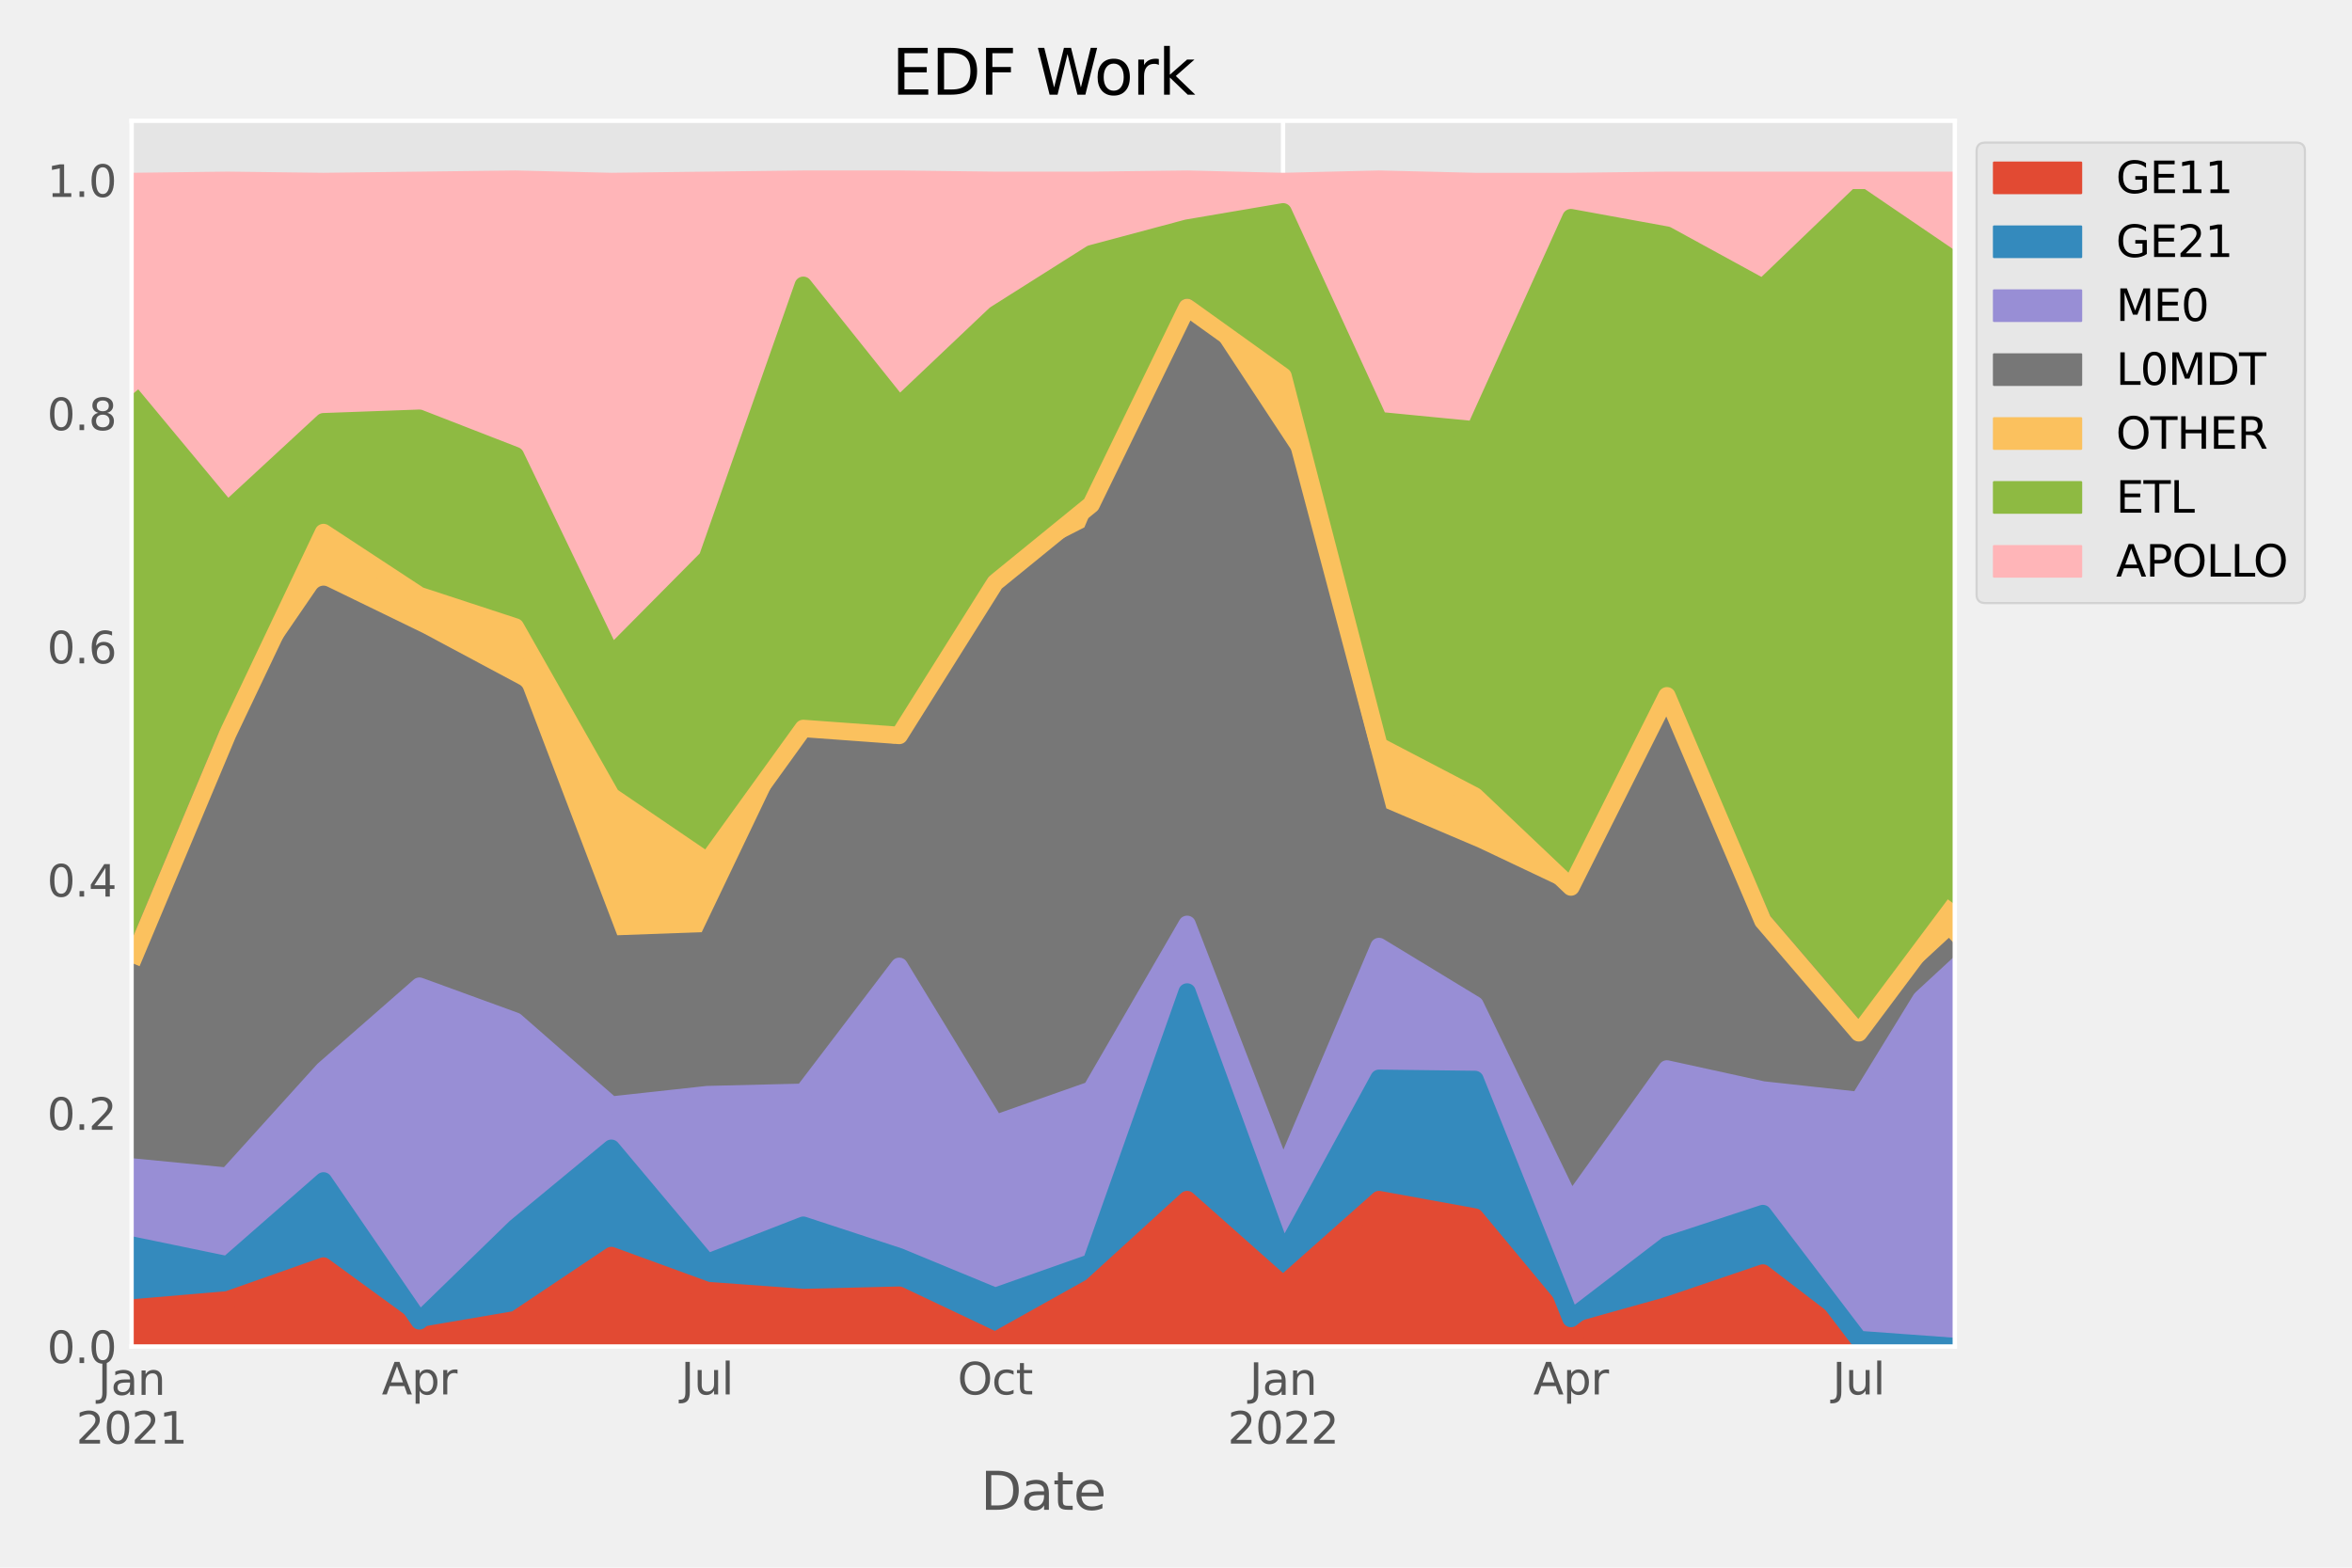 <?xml version="1.0" encoding="utf-8" standalone="no"?>
<!DOCTYPE svg PUBLIC "-//W3C//DTD SVG 1.1//EN"
  "http://www.w3.org/Graphics/SVG/1.1/DTD/svg11.dtd">
<svg height="360pt" version="1.1" viewBox="0 0 540 360" width="540pt" xmlns="http://www.w3.org/2000/svg" xmlns:xlink="http://www.w3.org/1999/xlink">
 <defs>
  <style type="text/css">*{stroke-linecap:butt;stroke-linejoin:round;}</style>
 </defs>
 <g id="figure_1">
  <g id="patch_1">
   <path d="M 0 360 
L 540 360 
L 540 0 
L 0 0 
z
" style="fill:#f0f0f0;"/>
  </g>
  <g id="axes_1">
   <g id="patch_2">
    <path d="M 30.203 309.21 
L 448.805 309.21 
L 448.805 27.742 
L 30.203 27.742 
z
" style="fill:#e5e5e5;"/>
   </g>
   <g id="matplotlib.axis_1">
    <g id="xtick_1">
     <g id="line2d_1">
      <path clip-path="url(#p37c5bc0554)" d="M 30.203 309.21 
L 30.203 27.742 
" style="fill:none;stroke:#ffffff;"/>
     </g>
     <g id="line2d_2"/>
     <g id="text_1">
      <!-- Jan -->
      <g style="fill:#555555;" transform="translate(22.495 320.309)scale(0.1 -0.1)">
       <defs>
        <path d="M 628 4666 
L 1259 4666 
L 1259 325 
Q 1259 -519 939 -900 
Q 619 -1281 -91 -1281 
L -331 -1281 
L -331 -750 
L -134 -750 
Q 284 -750 456 -515 
Q 628 -281 628 325 
L 628 4666 
z
" id="DejaVuSans-4a" transform="scale(0.016)"/>
        <path d="M 2194 1759 
Q 1497 1759 1228 1600 
Q 959 1441 959 1056 
Q 959 750 1161 570 
Q 1363 391 1709 391 
Q 2188 391 2477 730 
Q 2766 1069 2766 1631 
L 2766 1759 
L 2194 1759 
z
M 3341 1997 
L 3341 0 
L 2766 0 
L 2766 531 
Q 2569 213 2275 61 
Q 1981 -91 1556 -91 
Q 1019 -91 701 211 
Q 384 513 384 1019 
Q 384 1609 779 1909 
Q 1175 2209 1959 2209 
L 2766 2209 
L 2766 2266 
Q 2766 2663 2505 2880 
Q 2244 3097 1772 3097 
Q 1472 3097 1187 3025 
Q 903 2953 641 2809 
L 641 3341 
Q 956 3463 1253 3523 
Q 1550 3584 1831 3584 
Q 2591 3584 2966 3190 
Q 3341 2797 3341 1997 
z
" id="DejaVuSans-61" transform="scale(0.016)"/>
        <path d="M 3513 2113 
L 3513 0 
L 2938 0 
L 2938 2094 
Q 2938 2591 2744 2837 
Q 2550 3084 2163 3084 
Q 1697 3084 1428 2787 
Q 1159 2491 1159 1978 
L 1159 0 
L 581 0 
L 581 3500 
L 1159 3500 
L 1159 2956 
Q 1366 3272 1645 3428 
Q 1925 3584 2291 3584 
Q 2894 3584 3203 3211 
Q 3513 2838 3513 2113 
z
" id="DejaVuSans-6e" transform="scale(0.016)"/>
       </defs>
       <use xlink:href="#DejaVuSans-4a"/>
       <use x="29.492" xlink:href="#DejaVuSans-61"/>
       <use x="90.771" xlink:href="#DejaVuSans-6e"/>
      </g>
      <!-- 2021 -->
      <g style="fill:#555555;" transform="translate(17.478 331.507)scale(0.1 -0.1)">
       <defs>
        <path d="M 1228 531 
L 3431 531 
L 3431 0 
L 469 0 
L 469 531 
Q 828 903 1448 1529 
Q 2069 2156 2228 2338 
Q 2531 2678 2651 2914 
Q 2772 3150 2772 3378 
Q 2772 3750 2511 3984 
Q 2250 4219 1831 4219 
Q 1534 4219 1204 4116 
Q 875 4013 500 3803 
L 500 4441 
Q 881 4594 1212 4672 
Q 1544 4750 1819 4750 
Q 2544 4750 2975 4387 
Q 3406 4025 3406 3419 
Q 3406 3131 3298 2873 
Q 3191 2616 2906 2266 
Q 2828 2175 2409 1742 
Q 1991 1309 1228 531 
z
" id="DejaVuSans-32" transform="scale(0.016)"/>
        <path d="M 2034 4250 
Q 1547 4250 1301 3770 
Q 1056 3291 1056 2328 
Q 1056 1369 1301 889 
Q 1547 409 2034 409 
Q 2525 409 2770 889 
Q 3016 1369 3016 2328 
Q 3016 3291 2770 3770 
Q 2525 4250 2034 4250 
z
M 2034 4750 
Q 2819 4750 3233 4129 
Q 3647 3509 3647 2328 
Q 3647 1150 3233 529 
Q 2819 -91 2034 -91 
Q 1250 -91 836 529 
Q 422 1150 422 2328 
Q 422 3509 836 4129 
Q 1250 4750 2034 4750 
z
" id="DejaVuSans-30" transform="scale(0.016)"/>
        <path d="M 794 531 
L 1825 531 
L 1825 4091 
L 703 3866 
L 703 4441 
L 1819 4666 
L 2450 4666 
L 2450 531 
L 3481 531 
L 3481 0 
L 794 0 
L 794 531 
z
" id="DejaVuSans-31" transform="scale(0.016)"/>
       </defs>
       <use xlink:href="#DejaVuSans-32"/>
       <use x="63.623" xlink:href="#DejaVuSans-30"/>
       <use x="127.246" xlink:href="#DejaVuSans-32"/>
       <use x="190.869" xlink:href="#DejaVuSans-31"/>
      </g>
     </g>
    </g>
    <g id="xtick_2">
     <g id="line2d_3">
      <path clip-path="url(#p37c5bc0554)" d="M 294.583 309.21 
L 294.583 27.742 
" style="fill:none;stroke:#ffffff;"/>
     </g>
     <g id="line2d_4"/>
     <g id="text_2">
      <!-- Jan -->
      <g style="fill:#555555;" transform="translate(286.875 320.309)scale(0.1 -0.1)">
       <use xlink:href="#DejaVuSans-4a"/>
       <use x="29.492" xlink:href="#DejaVuSans-61"/>
       <use x="90.771" xlink:href="#DejaVuSans-6e"/>
      </g>
      <!-- 2022 -->
      <g style="fill:#555555;" transform="translate(281.858 331.507)scale(0.1 -0.1)">
       <use xlink:href="#DejaVuSans-32"/>
       <use x="63.623" xlink:href="#DejaVuSans-30"/>
       <use x="127.246" xlink:href="#DejaVuSans-32"/>
       <use x="190.869" xlink:href="#DejaVuSans-32"/>
      </g>
     </g>
    </g>
    <g id="xtick_3">
     <g id="line2d_5"/>
    </g>
    <g id="xtick_4">
     <g id="line2d_6"/>
    </g>
    <g id="xtick_5">
     <g id="line2d_7"/>
     <g id="text_3">
      <!-- Apr -->
      <g style="fill:#555555;" transform="translate(87.648 320.209)scale(0.1 -0.1)">
       <defs>
        <path d="M 2188 4044 
L 1331 1722 
L 3047 1722 
L 2188 4044 
z
M 1831 4666 
L 2547 4666 
L 4325 0 
L 3669 0 
L 3244 1197 
L 1141 1197 
L 716 0 
L 50 0 
L 1831 4666 
z
" id="DejaVuSans-41" transform="scale(0.016)"/>
        <path d="M 1159 525 
L 1159 -1331 
L 581 -1331 
L 581 3500 
L 1159 3500 
L 1159 2969 
Q 1341 3281 1617 3432 
Q 1894 3584 2278 3584 
Q 2916 3584 3314 3078 
Q 3713 2572 3713 1747 
Q 3713 922 3314 415 
Q 2916 -91 2278 -91 
Q 1894 -91 1617 61 
Q 1341 213 1159 525 
z
M 3116 1747 
Q 3116 2381 2855 2742 
Q 2594 3103 2138 3103 
Q 1681 3103 1420 2742 
Q 1159 2381 1159 1747 
Q 1159 1113 1420 752 
Q 1681 391 2138 391 
Q 2594 391 2855 752 
Q 3116 1113 3116 1747 
z
" id="DejaVuSans-70" transform="scale(0.016)"/>
        <path d="M 2631 2963 
Q 2534 3019 2420 3045 
Q 2306 3072 2169 3072 
Q 1681 3072 1420 2755 
Q 1159 2438 1159 1844 
L 1159 0 
L 581 0 
L 581 3500 
L 1159 3500 
L 1159 2956 
Q 1341 3275 1631 3429 
Q 1922 3584 2338 3584 
Q 2397 3584 2469 3576 
Q 2541 3569 2628 3553 
L 2631 2963 
z
" id="DejaVuSans-72" transform="scale(0.016)"/>
       </defs>
       <use xlink:href="#DejaVuSans-41"/>
       <use x="68.408" xlink:href="#DejaVuSans-70"/>
       <use x="131.885" xlink:href="#DejaVuSans-72"/>
      </g>
     </g>
    </g>
    <g id="xtick_6">
     <g id="line2d_8"/>
    </g>
    <g id="xtick_7">
     <g id="line2d_9"/>
    </g>
    <g id="xtick_8">
     <g id="line2d_10"/>
     <g id="text_4">
      <!-- Jul -->
      <g style="fill:#555555;" transform="translate(156.36 320.209)scale(0.1 -0.1)">
       <defs>
        <path d="M 544 1381 
L 544 3500 
L 1119 3500 
L 1119 1403 
Q 1119 906 1312 657 
Q 1506 409 1894 409 
Q 2359 409 2629 706 
Q 2900 1003 2900 1516 
L 2900 3500 
L 3475 3500 
L 3475 0 
L 2900 0 
L 2900 538 
Q 2691 219 2414 64 
Q 2138 -91 1772 -91 
Q 1169 -91 856 284 
Q 544 659 544 1381 
z
M 1991 3584 
L 1991 3584 
z
" id="DejaVuSans-75" transform="scale(0.016)"/>
        <path d="M 603 4863 
L 1178 4863 
L 1178 0 
L 603 0 
L 603 4863 
z
" id="DejaVuSans-6c" transform="scale(0.016)"/>
       </defs>
       <use xlink:href="#DejaVuSans-4a"/>
       <use x="29.492" xlink:href="#DejaVuSans-75"/>
       <use x="92.871" xlink:href="#DejaVuSans-6c"/>
      </g>
     </g>
    </g>
    <g id="xtick_9">
     <g id="line2d_11"/>
    </g>
    <g id="xtick_10">
     <g id="line2d_12"/>
    </g>
    <g id="xtick_11">
     <g id="line2d_13"/>
     <g id="text_5">
      <!-- Oct -->
      <g style="fill:#555555;" transform="translate(219.843 320.209)scale(0.1 -0.1)">
       <defs>
        <path d="M 2522 4238 
Q 1834 4238 1429 3725 
Q 1025 3213 1025 2328 
Q 1025 1447 1429 934 
Q 1834 422 2522 422 
Q 3209 422 3611 934 
Q 4013 1447 4013 2328 
Q 4013 3213 3611 3725 
Q 3209 4238 2522 4238 
z
M 2522 4750 
Q 3503 4750 4090 4092 
Q 4678 3434 4678 2328 
Q 4678 1225 4090 567 
Q 3503 -91 2522 -91 
Q 1538 -91 948 565 
Q 359 1222 359 2328 
Q 359 3434 948 4092 
Q 1538 4750 2522 4750 
z
" id="DejaVuSans-4f" transform="scale(0.016)"/>
        <path d="M 3122 3366 
L 3122 2828 
Q 2878 2963 2633 3030 
Q 2388 3097 2138 3097 
Q 1578 3097 1268 2742 
Q 959 2388 959 1747 
Q 959 1106 1268 751 
Q 1578 397 2138 397 
Q 2388 397 2633 464 
Q 2878 531 3122 666 
L 3122 134 
Q 2881 22 2623 -34 
Q 2366 -91 2075 -91 
Q 1284 -91 818 406 
Q 353 903 353 1747 
Q 353 2603 823 3093 
Q 1294 3584 2113 3584 
Q 2378 3584 2631 3529 
Q 2884 3475 3122 3366 
z
" id="DejaVuSans-63" transform="scale(0.016)"/>
        <path d="M 1172 4494 
L 1172 3500 
L 2356 3500 
L 2356 3053 
L 1172 3053 
L 1172 1153 
Q 1172 725 1289 603 
Q 1406 481 1766 481 
L 2356 481 
L 2356 0 
L 1766 0 
Q 1100 0 847 248 
Q 594 497 594 1153 
L 594 3053 
L 172 3053 
L 172 3500 
L 594 3500 
L 594 4494 
L 1172 4494 
z
" id="DejaVuSans-74" transform="scale(0.016)"/>
       </defs>
       <use xlink:href="#DejaVuSans-4f"/>
       <use x="78.711" xlink:href="#DejaVuSans-63"/>
       <use x="133.691" xlink:href="#DejaVuSans-74"/>
      </g>
     </g>
    </g>
    <g id="xtick_12">
     <g id="line2d_14"/>
    </g>
    <g id="xtick_13">
     <g id="line2d_15"/>
    </g>
    <g id="xtick_14">
     <g id="line2d_16"/>
    </g>
    <g id="xtick_15">
     <g id="line2d_17"/>
    </g>
    <g id="xtick_16">
     <g id="line2d_18"/>
     <g id="text_6">
      <!-- Apr -->
      <g style="fill:#555555;" transform="translate(352.028 320.209)scale(0.1 -0.1)">
       <use xlink:href="#DejaVuSans-41"/>
       <use x="68.408" xlink:href="#DejaVuSans-70"/>
       <use x="131.885" xlink:href="#DejaVuSans-72"/>
      </g>
     </g>
    </g>
    <g id="xtick_17">
     <g id="line2d_19"/>
    </g>
    <g id="xtick_18">
     <g id="line2d_20"/>
    </g>
    <g id="xtick_19">
     <g id="line2d_21"/>
     <g id="text_7">
      <!-- Jul -->
      <g style="fill:#555555;" transform="translate(420.74 320.209)scale(0.1 -0.1)">
       <use xlink:href="#DejaVuSans-4a"/>
       <use x="29.492" xlink:href="#DejaVuSans-75"/>
       <use x="92.871" xlink:href="#DejaVuSans-6c"/>
      </g>
     </g>
    </g>
    <g id="xtick_20">
     <g id="line2d_22"/>
    </g>
    <g id="text_8">
     <!-- Date -->
     <g style="fill:#555555;" transform="translate(225.163 346.704)scale(0.12 -0.12)">
      <defs>
       <path d="M 1259 4147 
L 1259 519 
L 2022 519 
Q 2988 519 3436 956 
Q 3884 1394 3884 2338 
Q 3884 3275 3436 3711 
Q 2988 4147 2022 4147 
L 1259 4147 
z
M 628 4666 
L 1925 4666 
Q 3281 4666 3915 4102 
Q 4550 3538 4550 2338 
Q 4550 1131 3912 565 
Q 3275 0 1925 0 
L 628 0 
L 628 4666 
z
" id="DejaVuSans-44" transform="scale(0.016)"/>
       <path d="M 3597 1894 
L 3597 1613 
L 953 1613 
Q 991 1019 1311 708 
Q 1631 397 2203 397 
Q 2534 397 2845 478 
Q 3156 559 3463 722 
L 3463 178 
Q 3153 47 2828 -22 
Q 2503 -91 2169 -91 
Q 1331 -91 842 396 
Q 353 884 353 1716 
Q 353 2575 817 3079 
Q 1281 3584 2069 3584 
Q 2775 3584 3186 3129 
Q 3597 2675 3597 1894 
z
M 3022 2063 
Q 3016 2534 2758 2815 
Q 2500 3097 2075 3097 
Q 1594 3097 1305 2825 
Q 1016 2553 972 2059 
L 3022 2063 
z
" id="DejaVuSans-65" transform="scale(0.016)"/>
      </defs>
      <use xlink:href="#DejaVuSans-44"/>
      <use x="77.002" xlink:href="#DejaVuSans-61"/>
      <use x="138.281" xlink:href="#DejaVuSans-74"/>
      <use x="177.49" xlink:href="#DejaVuSans-65"/>
     </g>
    </g>
   </g>
   <g id="matplotlib.axis_2">
    <g id="ytick_1">
     <g id="line2d_23">
      <path clip-path="url(#p37c5bc0554)" d="M 30.203 309.21 
L 448.805 309.21 
" style="fill:none;stroke:#ffffff;"/>
     </g>
     <g id="line2d_24"/>
     <g id="text_9">
      <!-- 0.0 -->
      <g style="fill:#555555;" transform="translate(10.8 313.01)scale(0.1 -0.1)">
       <defs>
        <path d="M 684 794 
L 1344 794 
L 1344 0 
L 684 0 
L 684 794 
z
" id="DejaVuSans-2e" transform="scale(0.016)"/>
       </defs>
       <use xlink:href="#DejaVuSans-30"/>
       <use x="63.623" xlink:href="#DejaVuSans-2e"/>
       <use x="95.41" xlink:href="#DejaVuSans-30"/>
      </g>
     </g>
    </g>
    <g id="ytick_2">
     <g id="line2d_25">
      <path clip-path="url(#p37c5bc0554)" d="M 30.203 255.651 
L 448.805 255.651 
" style="fill:none;stroke:#ffffff;"/>
     </g>
     <g id="line2d_26"/>
     <g id="text_10">
      <!-- 0.2 -->
      <g style="fill:#555555;" transform="translate(10.8 259.45)scale(0.1 -0.1)">
       <use xlink:href="#DejaVuSans-30"/>
       <use x="63.623" xlink:href="#DejaVuSans-2e"/>
       <use x="95.41" xlink:href="#DejaVuSans-32"/>
      </g>
     </g>
    </g>
    <g id="ytick_3">
     <g id="line2d_27">
      <path clip-path="url(#p37c5bc0554)" d="M 30.203 202.091 
L 448.805 202.091 
" style="fill:none;stroke:#ffffff;"/>
     </g>
     <g id="line2d_28"/>
     <g id="text_11">
      <!-- 0.4 -->
      <g style="fill:#555555;" transform="translate(10.8 205.891)scale(0.1 -0.1)">
       <defs>
        <path d="M 2419 4116 
L 825 1625 
L 2419 1625 
L 2419 4116 
z
M 2253 4666 
L 3047 4666 
L 3047 1625 
L 3713 1625 
L 3713 1100 
L 3047 1100 
L 3047 0 
L 2419 0 
L 2419 1100 
L 313 1100 
L 313 1709 
L 2253 4666 
z
" id="DejaVuSans-34" transform="scale(0.016)"/>
       </defs>
       <use xlink:href="#DejaVuSans-30"/>
       <use x="63.623" xlink:href="#DejaVuSans-2e"/>
       <use x="95.41" xlink:href="#DejaVuSans-34"/>
      </g>
     </g>
    </g>
    <g id="ytick_4">
     <g id="line2d_29">
      <path clip-path="url(#p37c5bc0554)" d="M 30.203 148.532 
L 448.805 148.532 
" style="fill:none;stroke:#ffffff;"/>
     </g>
     <g id="line2d_30"/>
     <g id="text_12">
      <!-- 0.6 -->
      <g style="fill:#555555;" transform="translate(10.8 152.331)scale(0.1 -0.1)">
       <defs>
        <path d="M 2113 2584 
Q 1688 2584 1439 2293 
Q 1191 2003 1191 1497 
Q 1191 994 1439 701 
Q 1688 409 2113 409 
Q 2538 409 2786 701 
Q 3034 994 3034 1497 
Q 3034 2003 2786 2293 
Q 2538 2584 2113 2584 
z
M 3366 4563 
L 3366 3988 
Q 3128 4100 2886 4159 
Q 2644 4219 2406 4219 
Q 1781 4219 1451 3797 
Q 1122 3375 1075 2522 
Q 1259 2794 1537 2939 
Q 1816 3084 2150 3084 
Q 2853 3084 3261 2657 
Q 3669 2231 3669 1497 
Q 3669 778 3244 343 
Q 2819 -91 2113 -91 
Q 1303 -91 875 529 
Q 447 1150 447 2328 
Q 447 3434 972 4092 
Q 1497 4750 2381 4750 
Q 2619 4750 2861 4703 
Q 3103 4656 3366 4563 
z
" id="DejaVuSans-36" transform="scale(0.016)"/>
       </defs>
       <use xlink:href="#DejaVuSans-30"/>
       <use x="63.623" xlink:href="#DejaVuSans-2e"/>
       <use x="95.41" xlink:href="#DejaVuSans-36"/>
      </g>
     </g>
    </g>
    <g id="ytick_5">
     <g id="line2d_31">
      <path clip-path="url(#p37c5bc0554)" d="M 30.203 94.972 
L 448.805 94.972 
" style="fill:none;stroke:#ffffff;"/>
     </g>
     <g id="line2d_32"/>
     <g id="text_13">
      <!-- 0.8 -->
      <g style="fill:#555555;" transform="translate(10.8 98.772)scale(0.1 -0.1)">
       <defs>
        <path d="M 2034 2216 
Q 1584 2216 1326 1975 
Q 1069 1734 1069 1313 
Q 1069 891 1326 650 
Q 1584 409 2034 409 
Q 2484 409 2743 651 
Q 3003 894 3003 1313 
Q 3003 1734 2745 1975 
Q 2488 2216 2034 2216 
z
M 1403 2484 
Q 997 2584 770 2862 
Q 544 3141 544 3541 
Q 544 4100 942 4425 
Q 1341 4750 2034 4750 
Q 2731 4750 3128 4425 
Q 3525 4100 3525 3541 
Q 3525 3141 3298 2862 
Q 3072 2584 2669 2484 
Q 3125 2378 3379 2068 
Q 3634 1759 3634 1313 
Q 3634 634 3220 271 
Q 2806 -91 2034 -91 
Q 1263 -91 848 271 
Q 434 634 434 1313 
Q 434 1759 690 2068 
Q 947 2378 1403 2484 
z
M 1172 3481 
Q 1172 3119 1398 2916 
Q 1625 2713 2034 2713 
Q 2441 2713 2670 2916 
Q 2900 3119 2900 3481 
Q 2900 3844 2670 4047 
Q 2441 4250 2034 4250 
Q 1625 4250 1398 4047 
Q 1172 3844 1172 3481 
z
" id="DejaVuSans-38" transform="scale(0.016)"/>
       </defs>
       <use xlink:href="#DejaVuSans-30"/>
       <use x="63.623" xlink:href="#DejaVuSans-2e"/>
       <use x="95.41" xlink:href="#DejaVuSans-38"/>
      </g>
     </g>
    </g>
    <g id="ytick_6">
     <g id="line2d_33">
      <path clip-path="url(#p37c5bc0554)" d="M 30.203 41.413 
L 448.805 41.413 
" style="fill:none;stroke:#ffffff;"/>
     </g>
     <g id="line2d_34"/>
     <g id="text_14">
      <!-- 1.0 -->
      <g style="fill:#555555;" transform="translate(10.8 45.212)scale(0.1 -0.1)">
       <use xlink:href="#DejaVuSans-31"/>
       <use x="63.623" xlink:href="#DejaVuSans-2e"/>
       <use x="95.41" xlink:href="#DejaVuSans-30"/>
      </g>
     </g>
    </g>
   </g>
   <g id="PolyCollection_1">
    <defs>
     <path d="M 30.203 -59.627 
L 30.203 -50.79 
L 52.235 -50.79 
L 74.266 -50.79 
L 96.298 -50.79 
L 118.33 -50.79 
L 140.361 -50.79 
L 162.393 -50.79 
L 184.425 -50.79 
L 206.456 -50.79 
L 228.488 -50.79 
L 250.52 -50.79 
L 272.551 -50.79 
L 294.583 -50.79 
L 316.615 -50.79 
L 338.646 -50.79 
L 360.678 -50.79 
L 382.71 -50.79 
L 404.741 -50.79 
L 426.773 -50.79 
L 448.805 -50.79 
L 448.805 -50.79 
L 448.805 -50.79 
L 426.773 -50.79 
L 404.741 -67.661 
L 382.71 -60.163 
L 360.678 -54.003 
L 338.646 -80.515 
L 316.615 -84.532 
L 294.583 -64.983 
L 272.551 -84.532 
L 250.52 -64.447 
L 228.488 -52.129 
L 206.456 -62.573 
L 184.425 -62.037 
L 162.393 -63.644 
L 140.361 -71.678 
L 118.33 -56.949 
L 96.298 -53.2 
L 74.266 -69.268 
L 52.235 -61.502 
L 30.203 -59.627 
z
" id="m3c761e3ceb" style="stroke:#e24a33;stroke-width:0.5;"/>
    </defs>
    <g clip-path="url(#p37c5bc0554)">
     <use style="fill:#e24a33;stroke:#e24a33;stroke-width:0.5;" x="0" xlink:href="#m3c761e3ceb" y="360"/>
    </g>
   </g>
   <g id="PolyCollection_2">
    <defs>
     <path d="M 30.203 -74.088 
L 30.203 -59.627 
L 52.235 -61.502 
L 74.266 -69.268 
L 96.298 -53.2 
L 118.33 -56.949 
L 140.361 -71.678 
L 162.393 -63.644 
L 184.425 -62.037 
L 206.456 -62.573 
L 228.488 -52.129 
L 250.52 -64.447 
L 272.551 -84.532 
L 294.583 -64.983 
L 316.615 -84.532 
L 338.646 -80.515 
L 360.678 -54.003 
L 382.71 -60.163 
L 404.741 -67.661 
L 426.773 -50.79 
L 448.805 -50.79 
L 448.805 -50.79 
L 448.805 -50.79 
L 426.773 -52.396 
L 404.741 -81.319 
L 382.71 -74.088 
L 360.678 -57.217 
L 338.646 -112.115 
L 316.615 -112.383 
L 294.583 -71.946 
L 272.551 -132.2 
L 250.52 -70.071 
L 228.488 -62.305 
L 206.456 -71.41 
L 184.425 -78.641 
L 162.393 -70.071 
L 140.361 -96.315 
L 118.33 -78.105 
L 96.298 -56.681 
L 74.266 -88.817 
L 52.235 -69.536 
L 30.203 -74.088 
z
" id="m3d2a99a599" style="stroke:#348abd;stroke-width:0.5;"/>
    </defs>
    <g clip-path="url(#p37c5bc0554)">
     <use style="fill:#348abd;stroke:#348abd;stroke-width:0.5;" x="0" xlink:href="#m3d2a99a599" y="360"/>
    </g>
   </g>
   <g id="PolyCollection_3">
    <defs>
     <path d="M 30.203 -92.031 
L 30.203 -74.088 
L 52.235 -69.536 
L 74.266 -88.817 
L 96.298 -56.681 
L 118.33 -78.105 
L 140.361 -96.315 
L 162.393 -70.071 
L 184.425 -78.641 
L 206.456 -71.41 
L 228.488 -62.305 
L 250.52 -70.071 
L 272.551 -132.2 
L 294.583 -71.946 
L 316.615 -112.383 
L 338.646 -112.115 
L 360.678 -57.217 
L 382.71 -74.088 
L 404.741 -81.319 
L 426.773 -52.396 
L 448.805 -50.79 
L 448.805 -143.18 
L 448.805 -143.18 
L 426.773 -107.295 
L 404.741 -109.705 
L 382.71 -114.525 
L 360.678 -83.729 
L 338.646 -129.254 
L 316.615 -142.644 
L 294.583 -90.692 
L 272.551 -147.732 
L 250.52 -109.705 
L 228.488 -101.939 
L 206.456 -138.092 
L 184.425 -109.17 
L 162.393 -108.634 
L 140.361 -106.224 
L 118.33 -125.505 
L 96.298 -133.539 
L 74.266 -114.258 
L 52.235 -89.888 
L 30.203 -92.031 
z
" id="m3361ad9994" style="stroke:#988ed5;stroke-width:0.5;"/>
    </defs>
    <g clip-path="url(#p37c5bc0554)">
     <use style="fill:#988ed5;stroke:#988ed5;stroke-width:0.5;" x="0" xlink:href="#m3361ad9994" y="360"/>
    </g>
   </g>
   <g id="PolyCollection_4">
    <defs>
     <path d="M 30.203 -138.895 
L 30.203 -92.031 
L 52.235 -89.888 
L 74.266 -114.258 
L 96.298 -133.539 
L 118.33 -125.505 
L 140.361 -106.224 
L 162.393 -108.634 
L 184.425 -109.17 
L 206.456 -138.092 
L 228.488 -101.939 
L 250.52 -109.705 
L 272.551 -147.732 
L 294.583 -90.692 
L 316.615 -142.644 
L 338.646 -129.254 
L 360.678 -83.729 
L 382.71 -114.525 
L 404.741 -109.705 
L 426.773 -107.295 
L 448.805 -143.18 
L 448.805 -143.18 
L 448.805 -143.18 
L 426.773 -122.827 
L 404.741 -148.536 
L 382.71 -198.614 
L 360.678 -153.088 
L 338.646 -163.532 
L 316.615 -172.905 
L 294.583 -255.923 
L 272.551 -289.397 
L 250.52 -237.445 
L 228.488 -226.197 
L 206.456 -187.099 
L 184.425 -190.044 
L 162.393 -143.983 
L 140.361 -143.18 
L 118.33 -201.024 
L 96.298 -212.807 
L 74.266 -223.519 
L 52.235 -191.383 
L 30.203 -138.895 
z
" id="m2032ac9950" style="stroke:#777777;stroke-width:0.5;"/>
    </defs>
    <g clip-path="url(#p37c5bc0554)">
     <use style="fill:#777777;stroke:#777777;stroke-width:0.5;" x="0" xlink:href="#m2032ac9950" y="360"/>
    </g>
   </g>
   <g id="PolyCollection_5">
    <defs>
     <path d="M 30.203 -138.895 
L 30.203 -138.895 
L 52.235 -191.383 
L 74.266 -223.519 
L 96.298 -212.807 
L 118.33 -201.024 
L 140.361 -143.18 
L 162.393 -143.983 
L 184.425 -190.044 
L 206.456 -187.099 
L 228.488 -226.197 
L 250.52 -237.445 
L 272.551 -289.397 
L 294.583 -255.923 
L 316.615 -172.905 
L 338.646 -163.532 
L 360.678 -153.088 
L 382.71 -198.614 
L 404.741 -148.536 
L 426.773 -122.827 
L 448.805 -143.18 
L 448.805 -152.285 
L 448.805 -152.285 
L 426.773 -122.827 
L 404.741 -148.536 
L 382.71 -200.221 
L 360.678 -156.302 
L 338.646 -177.19 
L 316.615 -188.705 
L 294.583 -273.597 
L 272.551 -289.397 
L 250.52 -244.139 
L 228.488 -226.197 
L 206.456 -191.116 
L 184.425 -192.722 
L 162.393 -162.193 
L 140.361 -177.19 
L 118.33 -216.021 
L 96.298 -223.251 
L 74.266 -237.712 
L 52.235 -191.383 
L 30.203 -138.895 
z
" id="m2d556b1952" style="stroke:#fbc15e;stroke-width:0.5;"/>
    </defs>
    <g clip-path="url(#p37c5bc0554)">
     <use style="fill:#fbc15e;stroke:#fbc15e;stroke-width:0.5;" x="0" xlink:href="#m2d556b1952" y="360"/>
    </g>
   </g>
   <g id="PolyCollection_6">
    <defs>
     <path d="M 30.203 -269.312 
L 30.203 -138.895 
L 52.235 -191.383 
L 74.266 -237.712 
L 96.298 -223.251 
L 118.33 -216.021 
L 140.361 -177.19 
L 162.393 -162.193 
L 184.425 -192.722 
L 206.456 -191.116 
L 228.488 -226.197 
L 250.52 -244.139 
L 272.551 -289.397 
L 294.583 -273.597 
L 316.615 -188.705 
L 338.646 -177.19 
L 360.678 -156.302 
L 382.71 -200.221 
L 404.741 -148.536 
L 426.773 -122.827 
L 448.805 -152.285 
L 448.805 -300.109 
L 448.805 -300.109 
L 426.773 -315.106 
L 404.741 -293.95 
L 382.71 -306.001 
L 360.678 -310.018 
L 338.646 -261.279 
L 316.615 -263.421 
L 294.583 -311.357 
L 272.551 -307.607 
L 250.52 -301.716 
L 228.488 -287.79 
L 206.456 -266.902 
L 184.425 -294.485 
L 162.393 -231.821 
L 140.361 -209.594 
L 118.33 -255.387 
L 96.298 -263.956 
L 74.266 -263.153 
L 52.235 -242.8 
L 30.203 -269.312 
z
" id="m17c4a44a19" style="stroke:#8eba42;stroke-width:0.5;"/>
    </defs>
    <g clip-path="url(#p37c5bc0554)">
     <use style="fill:#8eba42;stroke:#8eba42;stroke-width:0.5;" x="0" xlink:href="#m17c4a44a19" y="360"/>
    </g>
   </g>
   <g id="PolyCollection_7">
    <defs>
     <path d="M 30.203 -318.319 
L 30.203 -269.312 
L 52.235 -242.8 
L 74.266 -263.153 
L 96.298 -263.956 
L 118.33 -255.387 
L 140.361 -209.594 
L 162.393 -231.821 
L 184.425 -294.485 
L 206.456 -266.902 
L 228.488 -287.79 
L 250.52 -301.716 
L 272.551 -307.607 
L 294.583 -311.357 
L 316.615 -263.421 
L 338.646 -261.279 
L 360.678 -310.018 
L 382.71 -306.001 
L 404.741 -293.95 
L 426.773 -315.106 
L 448.805 -300.109 
L 448.805 -318.587 
L 448.805 -318.587 
L 426.773 -318.587 
L 404.741 -318.587 
L 382.71 -318.587 
L 360.678 -318.319 
L 338.646 -318.319 
L 316.615 -318.855 
L 294.583 -318.319 
L 272.551 -318.855 
L 250.52 -318.587 
L 228.488 -318.587 
L 206.456 -318.855 
L 184.425 -318.855 
L 162.393 -318.587 
L 140.361 -318.319 
L 118.33 -318.855 
L 96.298 -318.587 
L 74.266 -318.319 
L 52.235 -318.587 
L 30.203 -318.319 
z
" id="mfccd01df4e" style="stroke:#ffb5b8;stroke-width:0.5;"/>
    </defs>
    <g clip-path="url(#p37c5bc0554)">
     <use style="fill:#ffb5b8;stroke:#ffb5b8;stroke-width:0.5;" x="0" xlink:href="#mfccd01df4e" y="360"/>
    </g>
   </g>
   <g id="line2d_35">
    <path clip-path="url(#p37c5bc0554)" d="M 30.203 300.373 
L 52.235 298.498 
L 74.266 290.732 
L 96.298 306.8 
L 118.33 303.051 
L 140.361 288.322 
L 162.393 296.356 
L 184.425 297.963 
L 206.456 297.427 
L 228.488 307.871 
L 250.52 295.553 
L 272.551 275.468 
L 294.583 295.017 
L 316.615 275.468 
L 338.646 279.485 
L 360.678 305.997 
L 382.71 299.837 
L 404.741 292.339 
L 426.773 309.21 
L 448.805 309.21 
" style="fill:none;stroke:#e24a33;stroke-width:4;"/>
   </g>
   <g id="line2d_36">
    <path clip-path="url(#p37c5bc0554)" d="M 30.203 285.912 
L 52.235 290.464 
L 74.266 271.183 
L 96.298 303.319 
L 118.33 281.895 
L 140.361 263.685 
L 162.393 289.929 
L 184.425 281.359 
L 206.456 288.59 
L 228.488 297.695 
L 250.52 289.929 
L 272.551 227.8 
L 294.583 288.054 
L 316.615 247.617 
L 338.646 247.885 
L 360.678 302.783 
L 382.71 285.912 
L 404.741 278.681 
L 426.773 307.604 
L 448.805 309.21 
" style="fill:none;stroke:#348abd;stroke-width:4;"/>
   </g>
   <g id="line2d_37">
    <path clip-path="url(#p37c5bc0554)" d="M 30.203 267.969 
L 52.235 270.112 
L 74.266 245.742 
L 96.298 226.461 
L 118.33 234.495 
L 140.361 253.776 
L 162.393 251.366 
L 184.425 250.83 
L 206.456 221.908 
L 228.488 258.061 
L 250.52 250.295 
L 272.551 212.268 
L 294.583 269.308 
L 316.615 217.356 
L 338.646 230.746 
L 360.678 276.271 
L 382.71 245.475 
L 404.741 250.295 
L 426.773 252.705 
L 448.805 216.82 
" style="fill:none;stroke:#988ed5;stroke-width:4;"/>
   </g>
   <g id="line2d_38">
    <path clip-path="url(#p37c5bc0554)" d="M 30.203 221.105 
L 52.235 168.617 
L 74.266 136.481 
L 96.298 147.193 
L 118.33 158.976 
L 140.361 216.82 
L 162.393 216.017 
L 184.425 169.956 
L 206.456 172.901 
L 228.488 133.803 
L 250.52 122.555 
L 272.551 70.603 
L 294.583 104.077 
L 316.615 187.095 
L 338.646 196.468 
L 360.678 206.912 
L 382.71 161.386 
L 404.741 211.464 
L 426.773 237.173 
L 448.805 216.82 
" style="fill:none;stroke:#777777;stroke-width:4;"/>
   </g>
   <g id="line2d_39">
    <path clip-path="url(#p37c5bc0554)" d="M 30.203 221.105 
L 52.235 168.617 
L 74.266 122.288 
L 96.298 136.749 
L 118.33 143.979 
L 140.361 182.81 
L 162.393 197.807 
L 184.425 167.278 
L 206.456 168.884 
L 228.488 133.803 
L 250.52 115.861 
L 272.551 70.603 
L 294.583 86.403 
L 316.615 171.295 
L 338.646 182.81 
L 360.678 203.698 
L 382.71 159.779 
L 404.741 211.464 
L 426.773 237.173 
L 448.805 207.715 
" style="fill:none;stroke:#fbc15e;stroke-width:4;"/>
   </g>
   <g id="line2d_40">
    <path clip-path="url(#p37c5bc0554)" d="M 30.203 90.688 
L 52.235 117.2 
L 74.266 96.847 
L 96.298 96.044 
L 118.33 104.613 
L 140.361 150.406 
L 162.393 128.179 
L 184.425 65.515 
L 206.456 93.098 
L 228.488 72.21 
L 250.52 58.284 
L 272.551 52.393 
L 294.583 48.643 
L 316.615 96.579 
L 338.646 98.721 
L 360.678 49.982 
L 382.71 53.999 
L 404.741 66.05 
L 426.773 44.894 
L 448.805 59.891 
" style="fill:none;stroke:#8eba42;stroke-width:4;"/>
   </g>
   <g id="line2d_41">
    <path clip-path="url(#p37c5bc0554)" d="M 30.203 41.681 
L 52.235 41.413 
L 74.266 41.681 
L 96.298 41.413 
L 118.33 41.145 
L 140.361 41.681 
L 162.393 41.413 
L 184.425 41.145 
L 206.456 41.145 
L 228.488 41.413 
L 250.52 41.413 
L 272.551 41.145 
L 294.583 41.681 
L 316.615 41.145 
L 338.646 41.681 
L 360.678 41.681 
L 382.71 41.413 
L 404.741 41.413 
L 426.773 41.413 
L 448.805 41.413 
" style="fill:none;stroke:#ffb5b8;stroke-width:4;"/>
   </g>
   <g id="patch_3">
    <path d="M 30.203 309.21 
L 30.203 27.742 
" style="fill:none;stroke:#ffffff;stroke-linecap:square;stroke-linejoin:miter;"/>
   </g>
   <g id="patch_4">
    <path d="M 448.805 309.21 
L 448.805 27.742 
" style="fill:none;stroke:#ffffff;stroke-linecap:square;stroke-linejoin:miter;"/>
   </g>
   <g id="patch_5">
    <path d="M 30.203 309.21 
L 448.805 309.21 
" style="fill:none;stroke:#ffffff;stroke-linecap:square;stroke-linejoin:miter;"/>
   </g>
   <g id="patch_6">
    <path d="M 30.203 27.742 
L 448.805 27.742 
" style="fill:none;stroke:#ffffff;stroke-linecap:square;stroke-linejoin:miter;"/>
   </g>
   <g id="text_15">
    <!-- EDF Work -->
    <g transform="translate(204.75 21.742)scale(0.144 -0.144)">
     <defs>
      <path d="M 628 4666 
L 3578 4666 
L 3578 4134 
L 1259 4134 
L 1259 2753 
L 3481 2753 
L 3481 2222 
L 1259 2222 
L 1259 531 
L 3634 531 
L 3634 0 
L 628 0 
L 628 4666 
z
" id="DejaVuSans-45" transform="scale(0.016)"/>
      <path d="M 628 4666 
L 3309 4666 
L 3309 4134 
L 1259 4134 
L 1259 2759 
L 3109 2759 
L 3109 2228 
L 1259 2228 
L 1259 0 
L 628 0 
L 628 4666 
z
" id="DejaVuSans-46" transform="scale(0.016)"/>
      <path id="DejaVuSans-20" transform="scale(0.016)"/>
      <path d="M 213 4666 
L 850 4666 
L 1831 722 
L 2809 4666 
L 3519 4666 
L 4500 722 
L 5478 4666 
L 6119 4666 
L 4947 0 
L 4153 0 
L 3169 4050 
L 2175 0 
L 1381 0 
L 213 4666 
z
" id="DejaVuSans-57" transform="scale(0.016)"/>
      <path d="M 1959 3097 
Q 1497 3097 1228 2736 
Q 959 2375 959 1747 
Q 959 1119 1226 758 
Q 1494 397 1959 397 
Q 2419 397 2687 759 
Q 2956 1122 2956 1747 
Q 2956 2369 2687 2733 
Q 2419 3097 1959 3097 
z
M 1959 3584 
Q 2709 3584 3137 3096 
Q 3566 2609 3566 1747 
Q 3566 888 3137 398 
Q 2709 -91 1959 -91 
Q 1206 -91 779 398 
Q 353 888 353 1747 
Q 353 2609 779 3096 
Q 1206 3584 1959 3584 
z
" id="DejaVuSans-6f" transform="scale(0.016)"/>
      <path d="M 581 4863 
L 1159 4863 
L 1159 1991 
L 2875 3500 
L 3609 3500 
L 1753 1863 
L 3688 0 
L 2938 0 
L 1159 1709 
L 1159 0 
L 581 0 
L 581 4863 
z
" id="DejaVuSans-6b" transform="scale(0.016)"/>
     </defs>
     <use xlink:href="#DejaVuSans-45"/>
     <use x="63.184" xlink:href="#DejaVuSans-44"/>
     <use x="140.186" xlink:href="#DejaVuSans-46"/>
     <use x="197.705" xlink:href="#DejaVuSans-20"/>
     <use x="229.492" xlink:href="#DejaVuSans-57"/>
     <use x="322.494" xlink:href="#DejaVuSans-6f"/>
     <use x="383.676" xlink:href="#DejaVuSans-72"/>
     <use x="424.789" xlink:href="#DejaVuSans-6b"/>
    </g>
   </g>
   <g id="legend_1">
    <g id="patch_7">
     <path d="M 455.805 138.489 
L 527.2 138.489 
Q 529.2 138.489 529.2 136.489 
L 529.2 34.742 
Q 529.2 32.742 527.2 32.742 
L 455.805 32.742 
Q 453.805 32.742 453.805 34.742 
L 453.805 136.489 
Q 453.805 138.489 455.805 138.489 
z
" style="fill:#e5e5e5;opacity:0.8;stroke:#cccccc;stroke-linejoin:miter;stroke-width:0.5;"/>
    </g>
    <g id="patch_8">
     <path d="M 457.805 44.34 
L 477.805 44.34 
L 477.805 37.34 
L 457.805 37.34 
z
" style="fill:#e24a33;stroke:#e24a33;stroke-linejoin:miter;stroke-width:0.5;"/>
    </g>
    <g id="text_16">
     <!-- GE11 -->
     <g transform="translate(485.805 44.34)scale(0.1 -0.1)">
      <defs>
       <path d="M 3809 666 
L 3809 1919 
L 2778 1919 
L 2778 2438 
L 4434 2438 
L 4434 434 
Q 4069 175 3628 42 
Q 3188 -91 2688 -91 
Q 1594 -91 976 548 
Q 359 1188 359 2328 
Q 359 3472 976 4111 
Q 1594 4750 2688 4750 
Q 3144 4750 3555 4637 
Q 3966 4525 4313 4306 
L 4313 3634 
Q 3963 3931 3569 4081 
Q 3175 4231 2741 4231 
Q 1884 4231 1454 3753 
Q 1025 3275 1025 2328 
Q 1025 1384 1454 906 
Q 1884 428 2741 428 
Q 3075 428 3337 486 
Q 3600 544 3809 666 
z
" id="DejaVuSans-47" transform="scale(0.016)"/>
      </defs>
      <use xlink:href="#DejaVuSans-47"/>
      <use x="77.49" xlink:href="#DejaVuSans-45"/>
      <use x="140.674" xlink:href="#DejaVuSans-31"/>
      <use x="204.297" xlink:href="#DejaVuSans-31"/>
     </g>
    </g>
    <g id="patch_9">
     <path d="M 457.805 59.018 
L 477.805 59.018 
L 477.805 52.018 
L 457.805 52.018 
z
" style="fill:#348abd;stroke:#348abd;stroke-linejoin:miter;stroke-width:0.5;"/>
    </g>
    <g id="text_17">
     <!-- GE21 -->
     <g transform="translate(485.805 59.018)scale(0.1 -0.1)">
      <use xlink:href="#DejaVuSans-47"/>
      <use x="77.49" xlink:href="#DejaVuSans-45"/>
      <use x="140.674" xlink:href="#DejaVuSans-32"/>
      <use x="204.297" xlink:href="#DejaVuSans-31"/>
     </g>
    </g>
    <g id="patch_10">
     <path d="M 457.805 73.696 
L 477.805 73.696 
L 477.805 66.696 
L 457.805 66.696 
z
" style="fill:#988ed5;stroke:#988ed5;stroke-linejoin:miter;stroke-width:0.5;"/>
    </g>
    <g id="text_18">
     <!-- ME0 -->
     <g transform="translate(485.805 73.696)scale(0.1 -0.1)">
      <defs>
       <path d="M 628 4666 
L 1569 4666 
L 2759 1491 
L 3956 4666 
L 4897 4666 
L 4897 0 
L 4281 0 
L 4281 4097 
L 3078 897 
L 2444 897 
L 1241 4097 
L 1241 0 
L 628 0 
L 628 4666 
z
" id="DejaVuSans-4d" transform="scale(0.016)"/>
      </defs>
      <use xlink:href="#DejaVuSans-4d"/>
      <use x="86.279" xlink:href="#DejaVuSans-45"/>
      <use x="149.463" xlink:href="#DejaVuSans-30"/>
     </g>
    </g>
    <g id="patch_11">
     <path d="M 457.805 88.375 
L 477.805 88.375 
L 477.805 81.375 
L 457.805 81.375 
z
" style="fill:#777777;stroke:#777777;stroke-linejoin:miter;stroke-width:0.5;"/>
    </g>
    <g id="text_19">
     <!-- L0MDT -->
     <g transform="translate(485.805 88.375)scale(0.1 -0.1)">
      <defs>
       <path d="M 628 4666 
L 1259 4666 
L 1259 531 
L 3531 531 
L 3531 0 
L 628 0 
L 628 4666 
z
" id="DejaVuSans-4c" transform="scale(0.016)"/>
       <path d="M -19 4666 
L 3928 4666 
L 3928 4134 
L 2272 4134 
L 2272 0 
L 1638 0 
L 1638 4134 
L -19 4134 
L -19 4666 
z
" id="DejaVuSans-54" transform="scale(0.016)"/>
      </defs>
      <use xlink:href="#DejaVuSans-4c"/>
      <use x="55.713" xlink:href="#DejaVuSans-30"/>
      <use x="119.336" xlink:href="#DejaVuSans-4d"/>
      <use x="205.615" xlink:href="#DejaVuSans-44"/>
      <use x="282.617" xlink:href="#DejaVuSans-54"/>
     </g>
    </g>
    <g id="patch_12">
     <path d="M 457.805 103.053 
L 477.805 103.053 
L 477.805 96.053 
L 457.805 96.053 
z
" style="fill:#fbc15e;stroke:#fbc15e;stroke-linejoin:miter;stroke-width:0.5;"/>
    </g>
    <g id="text_20">
     <!-- OTHER -->
     <g transform="translate(485.805 103.053)scale(0.1 -0.1)">
      <defs>
       <path d="M 628 4666 
L 1259 4666 
L 1259 2753 
L 3553 2753 
L 3553 4666 
L 4184 4666 
L 4184 0 
L 3553 0 
L 3553 2222 
L 1259 2222 
L 1259 0 
L 628 0 
L 628 4666 
z
" id="DejaVuSans-48" transform="scale(0.016)"/>
       <path d="M 2841 2188 
Q 3044 2119 3236 1894 
Q 3428 1669 3622 1275 
L 4263 0 
L 3584 0 
L 2988 1197 
Q 2756 1666 2539 1819 
Q 2322 1972 1947 1972 
L 1259 1972 
L 1259 0 
L 628 0 
L 628 4666 
L 2053 4666 
Q 2853 4666 3247 4331 
Q 3641 3997 3641 3322 
Q 3641 2881 3436 2590 
Q 3231 2300 2841 2188 
z
M 1259 4147 
L 1259 2491 
L 2053 2491 
Q 2509 2491 2742 2702 
Q 2975 2913 2975 3322 
Q 2975 3731 2742 3939 
Q 2509 4147 2053 4147 
L 1259 4147 
z
" id="DejaVuSans-52" transform="scale(0.016)"/>
      </defs>
      <use xlink:href="#DejaVuSans-4f"/>
      <use x="78.711" xlink:href="#DejaVuSans-54"/>
      <use x="139.795" xlink:href="#DejaVuSans-48"/>
      <use x="214.99" xlink:href="#DejaVuSans-45"/>
      <use x="278.174" xlink:href="#DejaVuSans-52"/>
     </g>
    </g>
    <g id="patch_13">
     <path d="M 457.805 117.731 
L 477.805 117.731 
L 477.805 110.731 
L 457.805 110.731 
z
" style="fill:#8eba42;stroke:#8eba42;stroke-linejoin:miter;stroke-width:0.5;"/>
    </g>
    <g id="text_21">
     <!-- ETL -->
     <g transform="translate(485.805 117.731)scale(0.1 -0.1)">
      <use xlink:href="#DejaVuSans-45"/>
      <use x="63.184" xlink:href="#DejaVuSans-54"/>
      <use x="124.268" xlink:href="#DejaVuSans-4c"/>
     </g>
    </g>
    <g id="patch_14">
     <path d="M 457.805 132.409 
L 477.805 132.409 
L 477.805 125.409 
L 457.805 125.409 
z
" style="fill:#ffb5b8;stroke:#ffb5b8;stroke-linejoin:miter;stroke-width:0.5;"/>
    </g>
    <g id="text_22">
     <!-- APOLLO -->
     <g transform="translate(485.805 132.409)scale(0.1 -0.1)">
      <defs>
       <path d="M 1259 4147 
L 1259 2394 
L 2053 2394 
Q 2494 2394 2734 2622 
Q 2975 2850 2975 3272 
Q 2975 3691 2734 3919 
Q 2494 4147 2053 4147 
L 1259 4147 
z
M 628 4666 
L 2053 4666 
Q 2838 4666 3239 4311 
Q 3641 3956 3641 3272 
Q 3641 2581 3239 2228 
Q 2838 1875 2053 1875 
L 1259 1875 
L 1259 0 
L 628 0 
L 628 4666 
z
" id="DejaVuSans-50" transform="scale(0.016)"/>
      </defs>
      <use xlink:href="#DejaVuSans-41"/>
      <use x="68.408" xlink:href="#DejaVuSans-50"/>
      <use x="128.711" xlink:href="#DejaVuSans-4f"/>
      <use x="207.422" xlink:href="#DejaVuSans-4c"/>
      <use x="263.135" xlink:href="#DejaVuSans-4c"/>
      <use x="315.223" xlink:href="#DejaVuSans-4f"/>
     </g>
    </g>
   </g>
  </g>
 </g>
 <defs>
  <clipPath id="p37c5bc0554">
   <rect height="281.469" width="418.602" x="30.203" y="27.742"/>
  </clipPath>
 </defs>
</svg>
